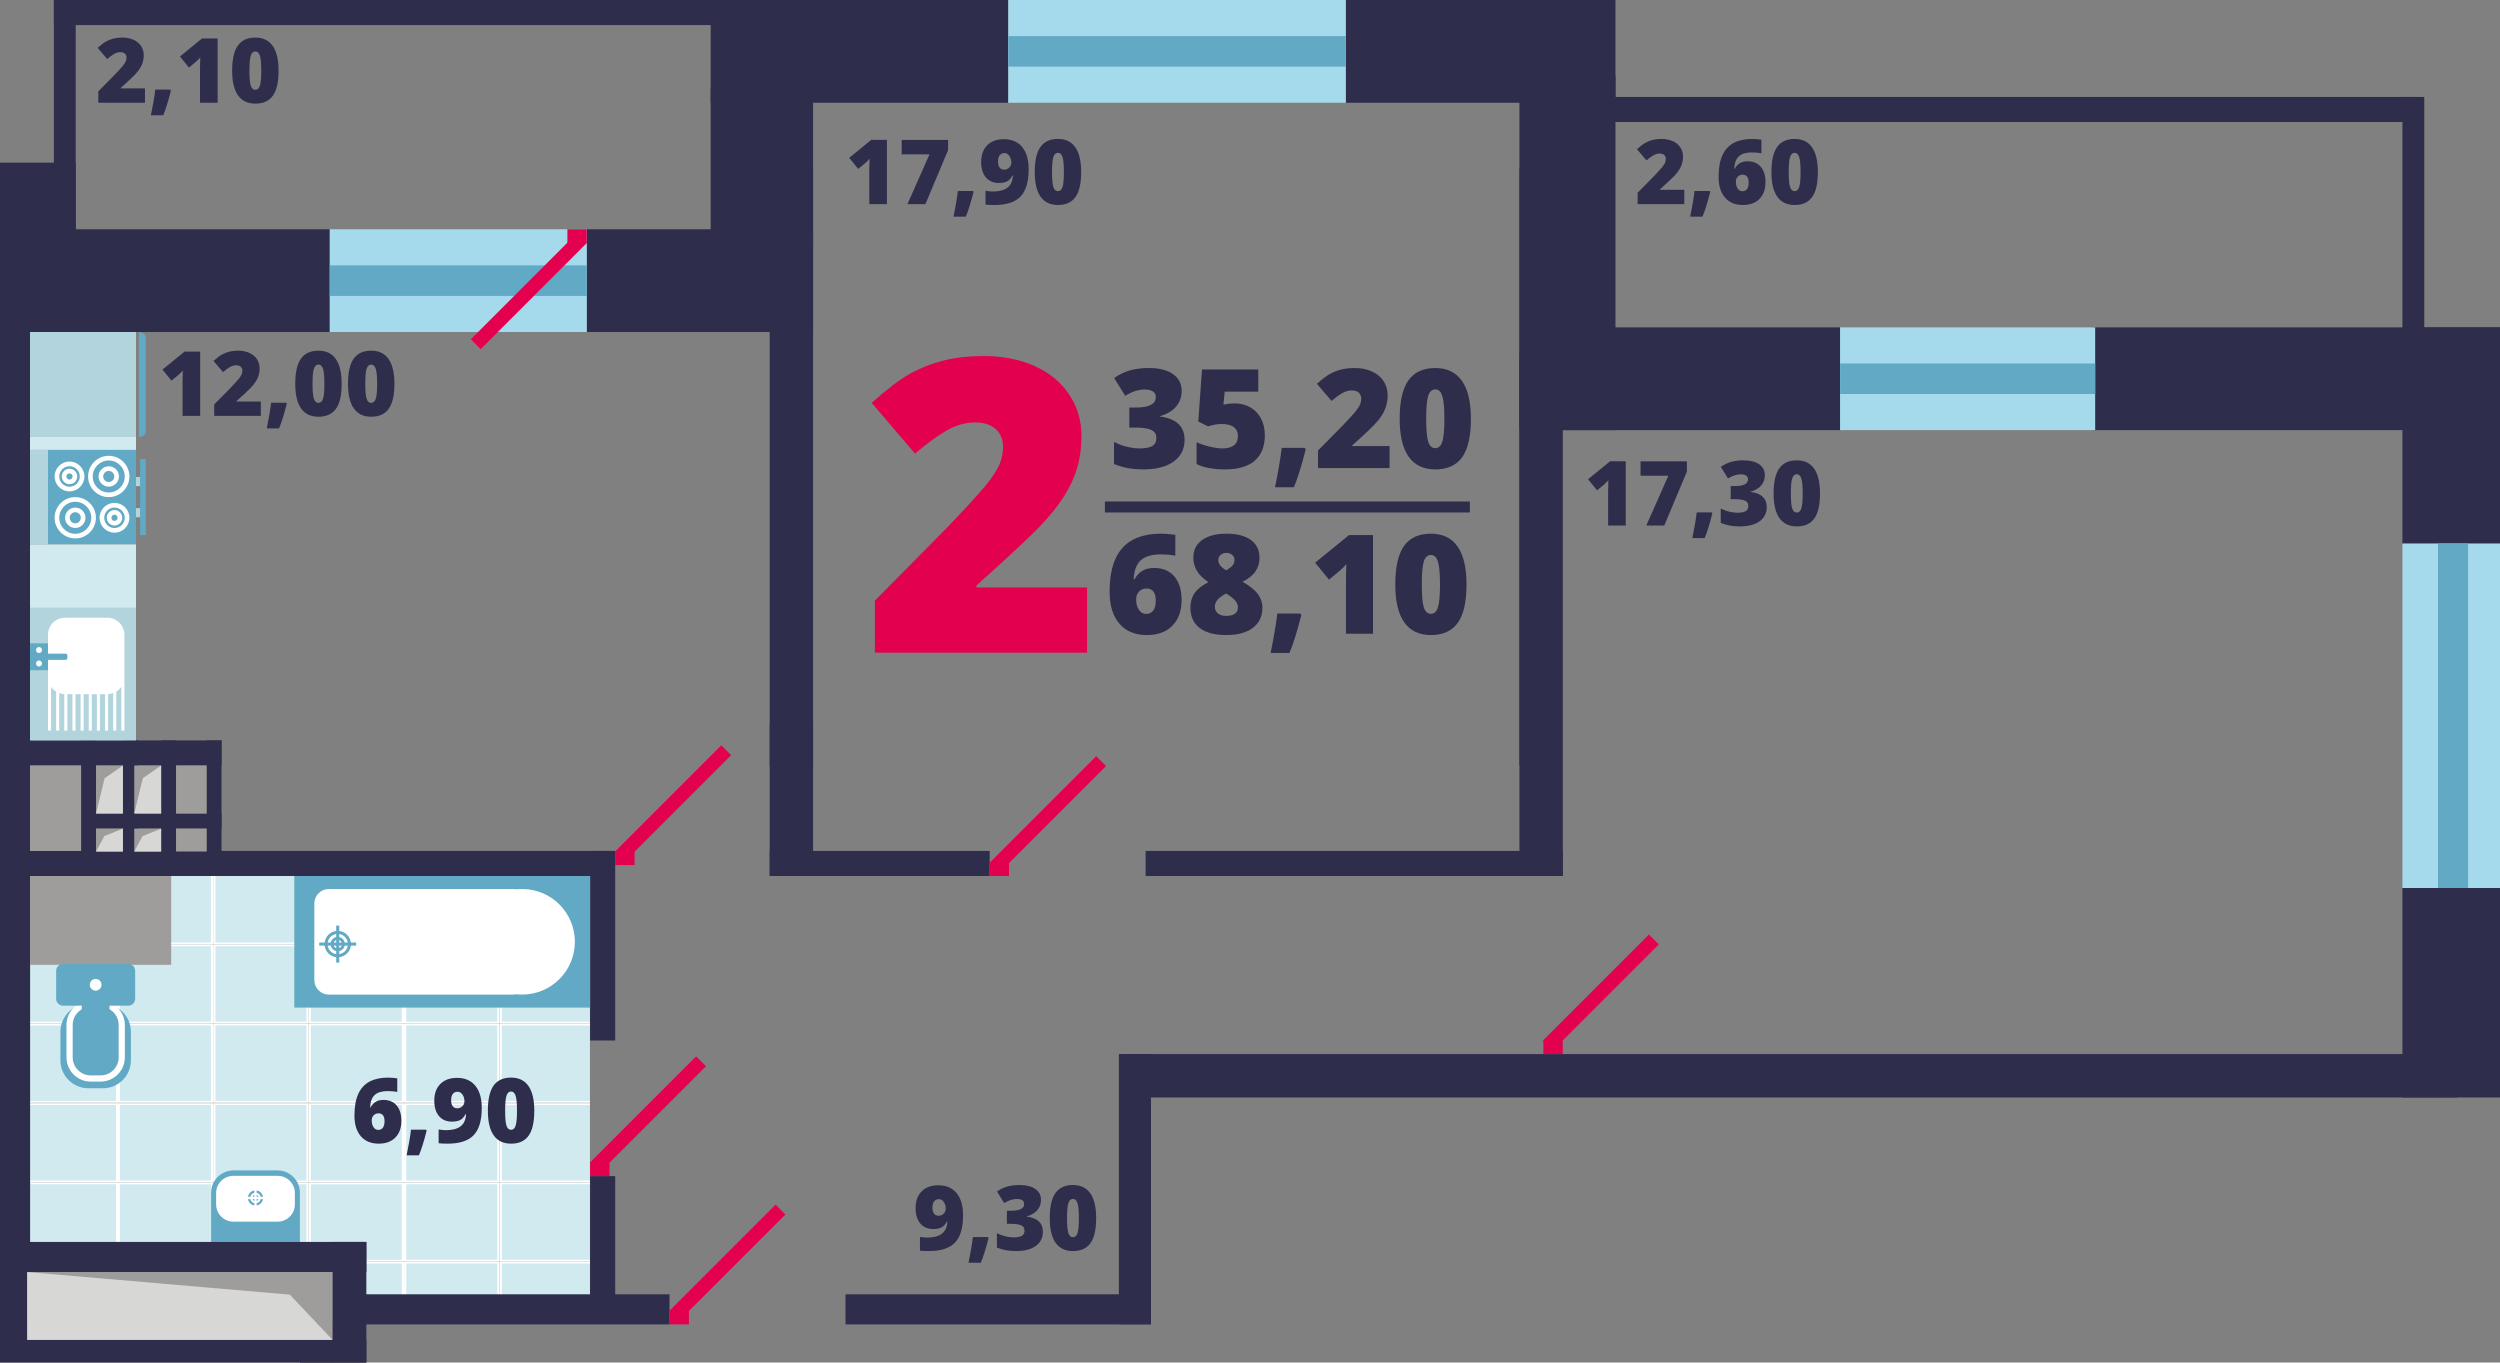 <?xml version="1.0" encoding="utf-8"?>
<!-- Generator: Adobe Illustrator 16.0.0, SVG Export Plug-In . SVG Version: 6.00 Build 0)  -->
<!DOCTYPE svg PUBLIC "-//W3C//DTD SVG 1.1//EN" "http://www.w3.org/Graphics/SVG/1.1/DTD/svg11.dtd">
<svg version="1.1" id="Слой_1" xmlns="http://www.w3.org/2000/svg" xmlns:xlink="http://www.w3.org/1999/xlink" x="0px" y="0px"
	 width="403.469px" height="219.898px" viewBox="0 0 403.469 219.898" enable-background="new 0 0 403.469 219.898"
	 xml:space="preserve">
<rect x="0" y="0" width="403.469" height="219.898" fill="#808080" stroke="none"/>
<path fill="#E3004F" d="M175.44,105.33h-34.249v-8.393l11.523-11.653c3.293-3.442,5.444-5.794,6.455-7.053
	c1.013-1.258,1.717-2.339,2.115-3.244c0.398-0.903,0.598-1.85,0.598-2.841c0-1.226-0.398-2.194-1.194-2.904
	c-0.797-0.711-1.916-1.065-3.357-1.065c-1.484,0-2.985,0.424-4.503,1.274c-1.517,0.851-3.233,2.105-5.148,3.761l-7.006-8.199
	c2.433-2.173,4.477-3.728,6.134-4.664s3.459-1.652,5.407-2.147c1.947-0.495,4.137-0.742,6.569-0.742
	c3.054,0,5.782,0.538,8.183,1.613c2.399,1.077,4.261,2.611,5.584,4.601c1.324,1.99,1.985,4.223,1.985,6.697
	c0,1.852-0.231,3.563-0.693,5.133c-0.464,1.571-1.179,3.115-2.147,4.632c-0.968,1.518-2.254,3.115-3.857,4.795
	c-1.604,1.678-5.02,4.862-10.248,9.554v0.323h17.851V105.33z"/>
<path fill="#2E2D4B" d="M190.708,63.076c0,0.987-0.302,1.834-0.904,2.542c-0.603,0.707-1.473,1.221-2.612,1.54v0.065
	c2.656,0.334,3.984,1.589,3.984,3.767c0,1.481-0.586,2.645-1.758,3.494c-1.173,0.849-2.8,1.273-4.883,1.273
	c-0.856,0-1.648-0.062-2.378-0.186c-0.729-0.123-1.519-0.349-2.368-0.675v-3.57c0.697,0.355,1.406,0.619,2.128,0.789
	c0.723,0.171,1.389,0.256,1.998,0.256c0.942,0,1.631-0.132,2.063-0.398c0.432-0.264,0.647-0.679,0.647-1.246
	c0-0.435-0.112-0.77-0.337-1.006c-0.227-0.236-0.588-0.415-1.089-0.534c-0.501-0.12-1.153-0.179-1.959-0.179h-0.979v-3.234h1.001
	c2.185,0,3.276-0.558,3.276-1.676c0-0.42-0.161-0.733-0.484-0.936s-0.756-0.305-1.301-0.305c-1.016,0-2.068,0.341-3.156,1.024
	l-1.785-2.874c0.842-0.58,1.703-0.995,2.585-1.242c0.882-0.246,1.893-0.37,3.031-0.37c1.647,0,2.939,0.327,3.876,0.98
	C190.239,61.029,190.708,61.93,190.708,63.076"/>
<path fill="#2E2D4B" d="M199.317,65.111c0.915,0,1.74,0.213,2.477,0.637c0.737,0.425,1.311,1.025,1.721,1.801
	c0.409,0.777,0.614,1.673,0.614,2.69c0,1.777-0.535,3.142-1.605,4.093c-1.07,0.95-2.69,1.425-4.86,1.425
	c-1.857,0-3.374-0.287-4.55-0.86v-3.526c0.631,0.29,1.344,0.529,2.139,0.718c0.794,0.189,1.479,0.283,2.052,0.283
	c0.799,0,1.411-0.168,1.84-0.506s0.643-0.836,0.643-1.497c0-0.61-0.218-1.085-0.653-1.426s-1.096-0.512-1.981-0.512
	c-0.675,0-1.404,0.127-2.188,0.381l-1.578-0.783l0.6-8.404h9.078v3.582h-5.421l-0.196,2.1c0.566-0.108,0.969-0.169,1.209-0.179
	C198.894,65.117,199.114,65.111,199.317,65.111"/>
<path fill="#2E2D4B" d="M210.573,72.285l0.152,0.25c-0.704,2.766-1.343,4.801-1.916,6.107h-3.037
	c0.211-1.002,0.423-2.125,0.637-3.369c0.215-1.244,0.361-2.24,0.441-2.988H210.573z"/>
<path fill="#2E2D4B" d="M224.257,75.54h-11.55v-2.83l3.886-3.93c1.11-1.161,1.836-1.954,2.178-2.379
	c0.34-0.424,0.578-0.789,0.713-1.093c0.134-0.305,0.201-0.624,0.201-0.958c0-0.414-0.135-0.741-0.403-0.98
	c-0.268-0.239-0.646-0.359-1.132-0.359c-0.5,0-1.007,0.143-1.519,0.429c-0.512,0.287-1.09,0.71-1.736,1.269l-2.361-2.765
	c0.819-0.733,1.509-1.258,2.068-1.573c0.559-0.315,1.166-0.557,1.823-0.724c0.656-0.167,1.396-0.251,2.215-0.251
	c1.03,0,1.95,0.182,2.76,0.545c0.809,0.363,1.437,0.88,1.882,1.551c0.447,0.671,0.671,1.425,0.671,2.259
	c0,0.624-0.078,1.201-0.234,1.73c-0.156,0.531-0.397,1.051-0.724,1.563c-0.327,0.512-0.761,1.051-1.301,1.616
	c-0.541,0.567-1.693,1.641-3.457,3.223v0.108h6.021V75.54z"/>
<path fill="#2E2D4B" d="M237.385,67.604c0,2.815-0.473,4.879-1.415,6.188c-0.944,1.31-2.388,1.965-4.333,1.965
	c-1.901,0-3.335-0.684-4.3-2.051c-0.965-1.369-1.447-3.403-1.447-6.102c0-2.83,0.472-4.905,1.415-6.227
	c0.943-1.32,2.387-1.981,4.332-1.981c1.895,0,3.325,0.687,4.295,2.063C236.9,62.834,237.385,64.883,237.385,67.604 M230.167,67.604
	c0,1.8,0.112,3.037,0.338,3.712c0.224,0.675,0.603,1.013,1.132,1.013c0.537,0,0.916-0.349,1.137-1.045
	c0.223-0.698,0.332-1.924,0.332-3.68c0-1.764-0.111-2.999-0.337-3.707c-0.225-0.707-0.603-1.061-1.132-1.061
	s-0.908,0.341-1.132,1.023C230.279,64.542,230.167,65.791,230.167,67.604"/>
<path fill="#2E2D4B" d="M179.08,95.545c0-2.221,0.317-4.019,0.953-5.394c0.635-1.375,1.57-2.39,2.808-3.043
	c1.237-0.652,2.764-0.979,4.577-0.979c0.646,0,1.401,0.063,2.265,0.186v3.363c-0.726-0.138-1.513-0.207-2.362-0.207
	c-1.437,0-2.507,0.316-3.211,0.947c-0.704,0.632-1.089,1.662-1.153,3.092h0.13c0.653-1.233,1.702-1.851,3.146-1.851
	c1.415,0,2.513,0.455,3.293,1.366c0.779,0.911,1.17,2.179,1.17,3.805c0,1.749-0.494,3.129-1.48,4.142
	c-0.987,1.013-2.366,1.519-4.137,1.519c-1.88,0-3.349-0.609-4.408-1.829C179.61,99.442,179.08,97.737,179.08,95.545 M184.98,99.083
	c0.457,0,0.829-0.172,1.115-0.517c0.287-0.345,0.431-0.895,0.431-1.649c0-1.292-0.501-1.938-1.503-1.938
	c-0.493,0-0.895,0.167-1.202,0.5c-0.309,0.334-0.463,0.74-0.463,1.22c0,0.697,0.147,1.268,0.446,1.714
	C184.103,98.859,184.494,99.083,184.98,99.083"/>
<path fill="#2E2D4B" d="M197.955,86.129c1.677,0,2.981,0.338,3.914,1.013s1.398,1.633,1.398,2.874c0,0.842-0.22,1.58-0.658,2.215
	c-0.439,0.635-1.134,1.188-2.085,1.66c1.176,0.668,2.005,1.333,2.487,1.997s0.725,1.381,0.725,2.15c0,1.415-0.512,2.511-1.535,3.287
	s-2.453,1.165-4.289,1.165c-1.873,0-3.306-0.379-4.3-1.138c-0.994-0.758-1.491-1.849-1.491-3.271c0-0.921,0.222-1.707,0.664-2.356
	s1.187-1.239,2.231-1.769c-0.842-0.566-1.457-1.174-1.845-1.823c-0.389-0.649-0.583-1.362-0.583-2.14
	c0-1.219,0.476-2.168,1.427-2.846C194.966,86.469,196.279,86.129,197.955,86.129 M196.062,97.907c0,0.45,0.159,0.812,0.479,1.083
	c0.319,0.272,0.762,0.408,1.327,0.408c1.277,0,1.916-0.468,1.916-1.404c0-0.355-0.14-0.705-0.419-1.05s-0.778-0.731-1.497-1.159
	c-0.646,0.341-1.108,0.684-1.388,1.028S196.062,97.522,196.062,97.907 M197.934,89.231c-0.37,0-0.682,0.107-0.936,0.321
	s-0.381,0.491-0.381,0.833c0,0.624,0.424,1.176,1.273,1.654c0.515-0.298,0.867-0.569,1.056-0.816s0.283-0.526,0.283-0.838
	c0-0.349-0.127-0.628-0.381-0.839C198.595,89.337,198.289,89.231,197.934,89.231"/>
<path fill="#2E2D4B" d="M209.864,99.018l0.152,0.25c-0.704,2.767-1.343,4.801-1.916,6.107h-3.037
	c0.211-1.002,0.423-2.125,0.637-3.369c0.215-1.244,0.361-2.24,0.441-2.988H209.864z"/>
<path fill="#2E2D4B" d="M221.588,102.272h-4.365v-8.426c0-1.022,0.022-1.959,0.065-2.809c-0.269,0.327-0.603,0.668-1.001,1.023
	l-1.808,1.491l-2.231-2.743l5.465-4.452h3.875V102.272z"/>
<path fill="#2E2D4B" d="M236.676,94.337c0,2.815-0.473,4.879-1.415,6.188c-0.944,1.31-2.388,1.965-4.333,1.965
	c-1.901,0-3.335-0.684-4.3-2.052s-1.447-3.402-1.447-6.102c0-2.83,0.472-4.905,1.415-6.227c0.943-1.32,2.387-1.981,4.332-1.981
	c1.895,0,3.325,0.687,4.295,2.063C236.191,89.567,236.676,91.615,236.676,94.337 M229.458,94.337c0,1.8,0.112,3.037,0.338,3.712
	c0.224,0.675,0.603,1.013,1.132,1.013c0.537,0,0.916-0.349,1.137-1.045c0.223-0.697,0.332-1.924,0.332-3.68
	c0-1.764-0.111-2.999-0.337-3.707c-0.225-0.707-0.603-1.061-1.132-1.061s-0.908,0.341-1.132,1.022
	C229.57,91.274,229.458,92.522,229.458,94.337"/>
<rect x="178.318" y="80.934" fill="#2E2D4B" width="58.898" height="1.774"/>
<path fill="#2E2D4B" d="M262.378,84.813h-2.845v-5.49c0-0.667,0.014-1.277,0.042-1.83c-0.175,0.213-0.393,0.435-0.652,0.666
	l-1.178,0.973l-1.454-1.788l3.562-2.902h2.525V84.813z"/>
<polygon fill="#2E2D4B" points="265.69,84.813 269.252,76.776 264.762,76.776 264.762,74.457 272.245,74.457 272.245,76.109 
	268.592,84.813 "/>
<path fill="#2E2D4B" d="M276.253,82.692l0.1,0.163c-0.459,1.802-0.875,3.129-1.248,3.979h-1.979
	c0.137-0.652,0.275-1.384,0.415-2.195c0.14-0.811,0.235-1.46,0.287-1.947H276.253z"/>
<path fill="#2E2D4B" d="M284.822,76.691c0,0.643-0.196,1.195-0.589,1.656s-0.96,0.796-1.702,1.004v0.042
	c1.73,0.218,2.596,1.036,2.596,2.455c0,0.965-0.382,1.724-1.146,2.276c-0.763,0.554-1.824,0.83-3.181,0.83
	c-0.559,0-1.075-0.04-1.551-0.12c-0.475-0.08-0.99-0.228-1.543-0.44v-2.326c0.454,0.231,0.917,0.403,1.387,0.515
	c0.471,0.11,0.905,0.166,1.302,0.166c0.614,0,1.063-0.086,1.345-0.259s0.422-0.443,0.422-0.813c0-0.283-0.073-0.502-0.22-0.656
	c-0.146-0.153-0.383-0.269-0.709-0.347c-0.327-0.078-0.752-0.117-1.277-0.117h-0.639V78.45h0.653c1.423,0,2.135-0.363,2.135-1.092
	c0-0.274-0.105-0.478-0.315-0.61c-0.211-0.133-0.493-0.198-0.848-0.198c-0.662,0-1.349,0.222-2.058,0.666l-1.164-1.872
	c0.55-0.379,1.111-0.649,1.686-0.81c0.575-0.161,1.232-0.241,1.976-0.241c1.073,0,1.915,0.213,2.525,0.638
	C284.518,75.357,284.822,75.944,284.822,76.691"/>
<path fill="#2E2D4B" d="M293.726,79.643c0,1.835-0.308,3.179-0.923,4.032c-0.614,0.854-1.556,1.28-2.823,1.28
	c-1.238,0-2.173-0.445-2.802-1.337s-0.943-2.217-0.943-3.976c0-1.845,0.308-3.197,0.922-4.058c0.615-0.861,1.555-1.292,2.823-1.292
	c1.233,0,2.167,0.448,2.799,1.344C293.409,76.534,293.726,77.87,293.726,79.643 M289.022,79.643c0,1.173,0.073,1.979,0.22,2.419
	s0.393,0.659,0.737,0.659c0.351,0,0.598-0.226,0.741-0.681c0.145-0.454,0.217-1.252,0.217-2.397c0-1.149-0.073-1.955-0.22-2.416
	s-0.393-0.69-0.738-0.69c-0.345,0-0.591,0.222-0.737,0.667C289.096,77.646,289.022,78.46,289.022,79.643"/>
<path fill="#2E2D4B" d="M143.139,32.941h-2.845v-5.49c0-0.667,0.014-1.278,0.042-1.83c-0.176,0.213-0.393,0.434-0.652,0.666
	l-1.178,0.972l-1.454-1.788l3.562-2.901h2.525V32.941z"/>
<polygon fill="#2E2D4B" points="146.451,32.941 150.013,24.904 145.522,24.904 145.522,22.585 153.006,22.585 153.006,24.237 
	149.352,32.941 "/>
<path fill="#2E2D4B" d="M157.014,30.82l0.1,0.163c-0.459,1.802-0.875,3.129-1.248,3.98h-1.979c0.137-0.653,0.274-1.384,0.415-2.196
	c0.14-0.81,0.234-1.46,0.287-1.947H157.014z"/>
<path fill="#2E2D4B" d="M166.009,27.316c0,2.029-0.438,3.497-1.313,4.406c-0.875,0.907-2.274,1.361-4.2,1.361
	c-0.633,0-1.115-0.023-1.446-0.07v-2.221c0.407,0.076,0.813,0.113,1.22,0.113c1.003,0,1.776-0.207,2.32-0.62
	c0.544-0.414,0.839-1.068,0.887-1.962h-0.085c-0.185,0.341-0.367,0.587-0.547,0.738c-0.181,0.152-0.399,0.267-0.659,0.348
	c-0.261,0.08-0.584,0.12-0.972,0.12c-0.899,0-1.602-0.3-2.107-0.9c-0.506-0.601-0.759-1.429-0.759-2.484
	c0-1.149,0.327-2.049,0.981-2.702c0.656-0.653,1.554-0.979,2.693-0.979c1.267,0,2.248,0.421,2.943,1.263
	C165.661,24.568,166.009,25.765,166.009,27.316 M162.101,24.706c-0.308,0-0.558,0.11-0.749,0.333s-0.287,0.579-0.287,1.071
	c0,0.388,0.083,0.697,0.248,0.926c0.166,0.23,0.419,0.344,0.76,0.344c0.307,0,0.574-0.111,0.801-0.333
	c0.228-0.223,0.341-0.489,0.341-0.802c0-0.421-0.105-0.783-0.315-1.085C162.688,24.857,162.422,24.706,162.101,24.706"/>
<path fill="#2E2D4B" d="M174.486,27.771c0,1.835-0.307,3.179-0.923,4.032c-0.614,0.854-1.556,1.28-2.823,1.28
	c-1.238,0-2.173-0.445-2.802-1.336c-0.63-0.892-0.943-2.217-0.943-3.976c0-1.845,0.308-3.197,0.922-4.058
	c0.615-0.861,1.556-1.291,2.823-1.291c1.234,0,2.167,0.449,2.799,1.344C174.17,24.663,174.486,25.998,174.486,27.771
	 M169.783,27.771c0,1.173,0.073,1.979,0.22,2.419c0.146,0.439,0.393,0.659,0.737,0.659c0.351,0,0.598-0.226,0.741-0.681
	c0.145-0.454,0.217-1.252,0.217-2.397c0-1.149-0.073-1.955-0.22-2.416s-0.393-0.691-0.738-0.691c-0.345,0-0.591,0.222-0.737,0.667
	C169.856,25.774,169.783,26.587,169.783,27.771"/>
<path fill="#2E2D4B" d="M155.427,196.14c0,2.028-0.438,3.497-1.313,4.405c-0.875,0.907-2.274,1.361-4.2,1.361
	c-0.633,0-1.115-0.022-1.446-0.07v-2.221c0.407,0.076,0.813,0.113,1.22,0.113c1.003,0,1.776-0.207,2.32-0.62
	c0.544-0.414,0.839-1.068,0.887-1.962h-0.085c-0.185,0.341-0.367,0.587-0.547,0.738c-0.181,0.151-0.399,0.267-0.659,0.348
	c-0.261,0.08-0.584,0.12-0.972,0.12c-0.899,0-1.602-0.3-2.107-0.9s-0.759-1.429-0.759-2.483c0-1.149,0.327-2.05,0.981-2.702
	c0.656-0.653,1.554-0.979,2.693-0.979c1.267,0,2.248,0.421,2.943,1.264C155.079,193.392,155.427,194.588,155.427,196.14
	 M151.519,193.529c-0.308,0-0.558,0.11-0.749,0.333s-0.287,0.579-0.287,1.071c0,0.388,0.083,0.696,0.248,0.926
	c0.166,0.229,0.419,0.344,0.76,0.344c0.307,0,0.574-0.11,0.801-0.333c0.228-0.223,0.341-0.488,0.341-0.802
	c0-0.421-0.105-0.783-0.315-1.085C152.105,193.681,151.84,193.529,151.519,193.529"/>
<path fill="#2E2D4B" d="M159.435,199.644l0.1,0.163c-0.459,1.802-0.875,3.129-1.248,3.979h-1.979
	c0.137-0.652,0.275-1.384,0.415-2.195c0.14-0.811,0.235-1.46,0.287-1.947H159.435z"/>
<path fill="#2E2D4B" d="M168.004,193.643c0,0.644-0.196,1.195-0.589,1.656s-0.96,0.796-1.702,1.004v0.042
	c1.73,0.218,2.596,1.036,2.596,2.455c0,0.965-0.382,1.724-1.146,2.277c-0.763,0.553-1.824,0.829-3.181,0.829
	c-0.559,0-1.075-0.04-1.551-0.119c-0.475-0.081-0.99-0.229-1.543-0.441v-2.326c0.454,0.231,0.917,0.403,1.387,0.515
	c0.471,0.11,0.905,0.166,1.302,0.166c0.614,0,1.063-0.086,1.345-0.259s0.422-0.443,0.422-0.813c0-0.283-0.073-0.502-0.22-0.656
	c-0.146-0.153-0.383-0.269-0.709-0.347c-0.327-0.078-0.752-0.117-1.277-0.117h-0.639v-2.107h0.653c1.423,0,2.135-0.363,2.135-1.092
	c0-0.273-0.105-0.478-0.315-0.61c-0.211-0.133-0.493-0.198-0.848-0.198c-0.662,0-1.349,0.222-2.058,0.666l-1.164-1.872
	c0.55-0.379,1.111-0.648,1.686-0.809c0.575-0.161,1.232-0.24,1.976-0.24c1.073,0,1.915,0.212,2.525,0.637
	C167.699,192.309,168.004,192.896,168.004,193.643"/>
<path fill="#2E2D4B" d="M176.907,196.594c0,1.835-0.308,3.179-0.923,4.032c-0.614,0.854-1.556,1.279-2.823,1.279
	c-1.238,0-2.173-0.444-2.802-1.336s-0.943-2.217-0.943-3.976c0-1.845,0.308-3.197,0.922-4.058c0.615-0.861,1.555-1.291,2.823-1.291
	c1.233,0,2.167,0.448,2.799,1.344C176.591,193.485,176.907,194.821,176.907,196.594 M172.204,196.594
	c0,1.173,0.073,1.979,0.22,2.419s0.393,0.659,0.737,0.659c0.351,0,0.598-0.226,0.741-0.681c0.145-0.454,0.217-1.252,0.217-2.397
	c0-1.149-0.073-1.955-0.22-2.416s-0.393-0.691-0.738-0.691c-0.345,0-0.591,0.223-0.737,0.667S172.204,195.411,172.204,196.594"/>
<path fill="#2E2D4B" d="M32.306,67.114h-2.845v-5.49c0-0.667,0.014-1.278,0.042-1.83c-0.175,0.213-0.393,0.434-0.652,0.666
	l-1.178,0.972l-1.454-1.788l3.562-2.901h2.525V67.114z"/>
<path fill="#2E2D4B" d="M42.095,67.114h-7.526v-1.845l2.532-2.56c0.723-0.757,1.196-1.274,1.419-1.55s0.377-0.515,0.465-0.713
	c0.087-0.198,0.131-0.406,0.131-0.624c0-0.27-0.087-0.482-0.263-0.639c-0.175-0.156-0.421-0.234-0.737-0.234
	c-0.326,0-0.656,0.094-0.989,0.28c-0.334,0.188-0.711,0.463-1.132,0.826l-1.539-1.801c0.534-0.478,0.983-0.82,1.348-1.025
	c0.364-0.206,0.76-0.363,1.188-0.471c0.429-0.11,0.91-0.164,1.444-0.164c0.671,0,1.271,0.119,1.798,0.355s0.937,0.573,1.228,1.011
	c0.291,0.437,0.437,0.927,0.437,1.471c0,0.408-0.051,0.784-0.152,1.128c-0.103,0.346-0.26,0.685-0.473,1.019
	c-0.212,0.333-0.495,0.684-0.848,1.053C40.072,63,39.321,63.7,38.172,64.729v0.071h3.923V67.114z"/>
<path fill="#2E2D4B" d="M46.181,64.993l0.1,0.163c-0.459,1.802-0.875,3.129-1.248,3.98h-1.979c0.137-0.653,0.275-1.384,0.415-2.196
	c0.14-0.81,0.235-1.46,0.287-1.947H46.181z"/>
<path fill="#2E2D4B" d="M55.141,61.943c0,1.835-0.307,3.179-0.923,4.032c-0.614,0.854-1.556,1.28-2.823,1.28
	c-1.238,0-2.173-0.445-2.802-1.336c-0.63-0.892-0.943-2.217-0.943-3.976c0-1.845,0.308-3.197,0.922-4.058
	c0.615-0.861,1.556-1.291,2.823-1.291c1.234,0,2.167,0.449,2.799,1.344C54.824,58.835,55.141,60.17,55.141,61.943 M50.438,61.943
	c0,1.173,0.073,1.979,0.22,2.419c0.146,0.439,0.393,0.659,0.737,0.659c0.351,0,0.598-0.226,0.741-0.681
	c0.145-0.454,0.217-1.252,0.217-2.397c0-1.149-0.073-1.955-0.22-2.416s-0.393-0.691-0.738-0.691c-0.345,0-0.591,0.222-0.737,0.667
	C50.511,59.947,50.438,60.76,50.438,61.943"/>
<path fill="#2E2D4B" d="M63.653,61.943c0,1.835-0.308,3.179-0.923,4.032c-0.614,0.854-1.556,1.28-2.823,1.28
	c-1.238,0-2.173-0.445-2.802-1.336c-0.629-0.892-0.943-2.217-0.943-3.976c0-1.845,0.308-3.197,0.922-4.058
	c0.615-0.861,1.555-1.291,2.823-1.291c1.233,0,2.167,0.449,2.799,1.344C63.337,58.835,63.653,60.17,63.653,61.943 M58.95,61.943
	c0,1.173,0.073,1.979,0.22,2.419c0.146,0.439,0.393,0.659,0.737,0.659c0.351,0,0.598-0.226,0.741-0.681
	c0.145-0.454,0.217-1.252,0.217-2.397c0-1.149-0.073-1.955-0.22-2.416s-0.393-0.691-0.738-0.691c-0.345,0-0.591,0.222-0.737,0.667
	C59.023,59.947,58.95,60.76,58.95,61.943"/>
<rect x="65.39" y="140.251" fill="#D0EAF0" width="15.05" height="12.004"/>
<polygon fill="#FFFFFF" points="80.258,140.251 80.258,152.105 65.568,152.105 65.568,140.251 65.208,140.251 65.208,152.405 
	80.62,152.405 80.62,140.251 "/>
<rect x="65.389" y="152.554" fill="#D0EAF0" width="15.05" height="12.485"/>
<path fill="#FFFFFF" d="M80.258,164.891H65.569v-12.188h14.688V164.891z M80.619,152.405H65.207v12.785h15.412V152.405z"/>
<rect x="65.389" y="165.34" fill="#D0EAF0" width="15.05" height="12.486"/>
<path fill="#FFFFFF" d="M80.258,177.677H65.569V165.49h14.688V177.677z M80.619,165.189H65.207v12.786h15.412V165.189z"/>
<rect x="65.389" y="178.188" fill="#D0EAF0" width="15.05" height="12.485"/>
<path fill="#FFFFFF" d="M80.258,190.524H65.569v-12.187h14.688V190.524z M80.619,178.039H65.207v12.786h15.412V178.039z"/>
<rect x="65.389" y="190.974" fill="#D0EAF0" width="15.05" height="12.485"/>
<path fill="#FFFFFF" d="M80.258,203.311H65.569v-12.188h14.688V203.311z M80.619,190.824H65.207v12.786h15.412V190.824z"/>
<rect x="65.39" y="203.759" fill="#D0EAF0" width="15.05" height="9.144"/>
<polygon fill="#FFFFFF" points="65.208,203.61 65.208,212.902 65.569,212.902 65.569,203.91 80.258,203.91 80.258,212.902 
	80.62,212.902 80.62,203.61 "/>
<rect x="80.8" y="140.251" fill="#D0EAF0" width="14.408" height="12.004"/>
<polygon fill="#FFFFFF" points="80.619,140.251 80.619,152.405 95.208,152.405 95.208,152.105 80.98,152.105 80.98,140.251 "/>
<rect x="80.8" y="152.554" fill="#D0EAF0" width="14.408" height="12.486"/>
<polygon fill="#FFFFFF" points="80.619,152.404 80.619,165.189 95.208,165.189 95.208,164.892 80.98,164.892 80.98,152.704 
	95.208,152.704 95.208,152.404 "/>
<rect x="80.8" y="165.34" fill="#D0EAF0" width="14.408" height="12.487"/>
<polygon fill="#FFFFFF" points="80.619,165.19 80.619,177.976 95.208,177.976 95.208,177.677 80.98,177.677 80.98,165.491 
	95.208,165.491 95.208,165.19 "/>
<rect x="80.8" y="178.188" fill="#D0EAF0" width="14.408" height="12.486"/>
<polygon fill="#FFFFFF" points="80.619,178.039 80.619,190.824 95.208,190.824 95.208,190.524 80.98,190.524 80.98,178.339 
	95.208,178.339 95.208,178.039 "/>
<rect x="80.8" y="190.976" fill="#D0EAF0" width="14.408" height="12.485"/>
<polygon fill="#FFFFFF" points="80.619,190.825 80.619,203.61 95.208,203.61 95.208,203.311 80.98,203.311 80.98,191.124 
	95.208,191.124 95.208,190.825 "/>
<rect x="80.8" y="203.759" fill="#D0EAF0" width="14.408" height="9.144"/>
<polygon fill="#FFFFFF" points="80.619,203.61 80.619,212.902 80.98,212.902 80.98,203.91 95.208,203.91 95.208,203.61 "/>
<rect x="49.978" y="140.251" fill="#D0EAF0" width="15.05" height="12.004"/>
<polygon fill="#FFFFFF" points="64.847,140.251 64.847,152.105 50.157,152.105 50.157,140.251 49.796,140.251 49.796,152.405 
	65.208,152.405 65.208,140.251 "/>
<rect x="49.978" y="152.554" fill="#D0EAF0" width="15.05" height="12.485"/>
<path fill="#FFFFFF" d="M64.847,164.891H50.158v-12.188h14.688V164.891z M65.207,152.405H49.796v12.785h15.411V152.405z"/>
<rect x="49.978" y="165.34" fill="#D0EAF0" width="15.05" height="12.486"/>
<path fill="#FFFFFF" d="M64.847,177.677H50.158V165.49h14.688V177.677z M65.207,165.189H49.796v12.786h15.411V165.189z"/>
<rect x="49.978" y="178.188" fill="#D0EAF0" width="15.05" height="12.485"/>
<path fill="#FFFFFF" d="M64.847,190.524H50.158v-12.187h14.688V190.524z M65.207,178.039H49.796v12.786h15.411V178.039z"/>
<rect x="49.978" y="190.974" fill="#D0EAF0" width="15.05" height="12.485"/>
<path fill="#FFFFFF" d="M64.847,203.311H50.158v-12.188h14.688V203.311z M65.207,190.824H49.796v12.786h15.411V190.824z"/>
<rect x="49.978" y="203.759" fill="#D0EAF0" width="15.05" height="9.144"/>
<polygon fill="#FFFFFF" points="49.796,203.61 49.796,212.902 50.157,212.902 50.157,203.91 64.847,203.91 64.847,212.902 
	65.208,212.902 65.208,203.61 "/>
<rect x="34.581" y="140.251" fill="#D0EAF0" width="15.049" height="12.004"/>
<polygon fill="#FFFFFF" points="49.45,140.251 49.45,152.105 34.76,152.105 34.76,140.251 34.4,140.251 34.4,152.405 
	49.812,152.405 49.812,140.251 "/>
<rect x="34.581" y="152.554" fill="#D0EAF0" width="15.049" height="12.485"/>
<path fill="#FFFFFF" d="M49.451,164.891H34.763v-12.188h14.688V164.891z M49.812,152.405H34.4v12.785h15.411V152.405z"/>
<rect x="34.581" y="165.34" fill="#D0EAF0" width="15.049" height="12.486"/>
<path fill="#FFFFFF" d="M49.451,177.677H34.763V165.49h14.688V177.677z M49.812,165.189H34.4v12.786h15.411V165.189z"/>
<rect x="34.581" y="178.188" fill="#D0EAF0" width="15.049" height="12.485"/>
<path fill="#FFFFFF" d="M49.451,190.524H34.763v-12.187h14.688V190.524z M49.812,178.039H34.4v12.786h15.411V178.039z"/>
<rect x="34.581" y="190.974" fill="#D0EAF0" width="15.049" height="12.485"/>
<path fill="#FFFFFF" d="M49.451,203.311H34.763v-12.188h14.688V203.311z M49.812,190.824H34.4v12.786h15.411V190.824z"/>
<rect x="34.581" y="203.759" fill="#D0EAF0" width="15.049" height="9.144"/>
<polygon fill="#FFFFFF" points="34.4,203.61 34.4,212.902 34.762,212.902 34.762,203.91 49.45,203.91 49.45,212.902 49.812,212.902 
	49.812,203.61 "/>
<rect x="19.168" y="140.251" fill="#D0EAF0" width="15.052" height="12.004"/>
<polygon fill="#FFFFFF" points="34.038,140.251 34.038,152.105 19.35,152.105 19.35,140.251 18.988,140.251 18.988,152.405 
	34.4,152.405 34.4,140.251 "/>
<rect x="19.169" y="152.554" fill="#D0EAF0" width="15.052" height="12.485"/>
<path fill="#FFFFFF" d="M34.037,164.891H19.35v-12.188h14.688V164.891z M34.399,152.405H18.988v12.785h15.411V152.405z"/>
<rect x="19.169" y="165.34" fill="#D0EAF0" width="15.052" height="12.486"/>
<path fill="#FFFFFF" d="M34.037,177.677H19.35V165.49h14.688V177.677z M34.399,165.189H18.988v12.786h15.411V165.189z"/>
<rect x="19.169" y="178.188" fill="#D0EAF0" width="15.052" height="12.485"/>
<path fill="#FFFFFF" d="M34.037,190.524H19.35v-12.187h14.688V190.524z M34.399,178.039H18.988v12.786h15.411V178.039z"/>
<rect x="19.169" y="190.974" fill="#D0EAF0" width="15.052" height="12.485"/>
<path fill="#FFFFFF" d="M34.037,203.311H19.35v-12.188h14.688V203.311z M34.399,190.824H18.988v12.786h15.411V190.824z"/>
<rect x="19.168" y="203.759" fill="#D0EAF0" width="15.052" height="9.144"/>
<polygon fill="#FFFFFF" points="18.988,203.61 18.988,212.902 19.35,212.902 19.35,203.91 34.038,203.91 34.038,212.902 
	34.399,212.902 34.399,203.61 "/>
<rect x="4.585" y="140.251" fill="#D0EAF0" width="14.314" height="12.004"/>
<polygon fill="#FFFFFF" points="18.718,140.251 18.718,152.105 4.766,152.105 4.766,140.251 4.403,140.251 4.403,152.405 
	19.079,152.405 19.079,140.251 "/>
<rect x="4.585" y="152.554" fill="#D0EAF0" width="14.313" height="12.485"/>
<path fill="#FFFFFF" d="M18.718,164.891H4.766v-12.188h13.952V164.891z M19.078,152.405H4.403v12.785h14.675V152.405z"/>
<rect x="4.585" y="165.34" fill="#D0EAF0" width="14.313" height="12.486"/>
<path fill="#FFFFFF" d="M18.718,177.677H4.766V165.49h13.952V177.677z M19.078,165.189H4.403v12.786h14.675V165.189z"/>
<rect x="4.585" y="178.188" fill="#D0EAF0" width="14.313" height="12.485"/>
<path fill="#FFFFFF" d="M18.718,190.524H4.766v-12.187h13.952V190.524z M19.078,178.039H4.403v12.786h14.675V178.039z"/>
<rect x="4.585" y="190.974" fill="#D0EAF0" width="14.313" height="12.485"/>
<path fill="#FFFFFF" d="M18.718,203.311H4.766v-12.188h13.952V203.311z M19.078,190.824H4.403v12.786h14.675V190.824z"/>
<polygon fill="#FFFFFF" points="4.404,203.61 4.404,212.902 4.767,212.902 4.767,203.91 18.719,203.91 18.719,212.902 
	19.079,212.902 19.079,203.61 "/>
<rect x="387.721" y="143.311" fill="#2E2D4B" width="16.333" height="33.807"/>
<rect y="26.247" fill="#2E2D4B" width="12.219" height="13.389"/>
<rect y="37.001" fill="#2E2D4B" width="53.219" height="16.583"/>
<rect x="94.695" y="37.001" fill="#2E2D4B" width="36.523" height="16.583"/>
<rect x="114.695" y="0.001" fill="#2E2D4B" width="48.023" height="16.583"/>
<rect x="217.195" y="0.001" fill="#2E2D4B" width="43.523" height="16.583"/>
<rect x="248.719" y="52.834" fill="#2E2D4B" width="48.25" height="16.583"/>
<rect x="337.719" y="52.834" fill="#2E2D4B" width="65.75" height="16.583"/>
<rect x="245.219" y="12.25" fill="#2E2D4B" width="15.5" height="57.167"/>
<rect x="114.695" y="14.334" fill="#2E2D4B" width="16.523" height="26.144"/>
<rect x="124.219" y="116.905" fill="#2E2D4B" width="7" height="24.471"/>
<rect x="245.219" y="57.039" fill="#2E2D4B" width="7" height="84.337"/>
<rect x="181.04" y="170.117" fill="#2E2D4B" width="215.514" height="7"/>
<rect x="124.219" y="27.169" fill="#2E2D4B" width="7" height="96.374"/>
<rect x="245.221" y="27.169" fill="#2E2D4B" width="4.857" height="96.374"/>
<rect x="56.709" y="208.884" fill="#2E2D4B" width="51.345" height="4.859"/>
<rect x="136.456" y="208.884" fill="#2E2D4B" width="49.298" height="4.859"/>
<rect y="45.047" fill="#2E2D4B" width="4.858" height="159.426"/>
<rect x="53.603" y="200.431" fill="#2E2D4B" width="5.522" height="19.467"/>
<rect x="95.238" y="189.811" fill="#2E2D4B" width="4.047" height="19.917"/>
<rect x="180.574" y="170.117" fill="#2E2D4B" width="5.181" height="43.603"/>
<rect x="95.238" y="137.33" fill="#2E2D4B" width="4.047" height="30.594"/>
<rect x="3.625" y="137.33" fill="#2E2D4B" width="95.012" height="4.047"/>
<rect x="124.219" y="137.33" fill="#2E2D4B" width="35.5" height="4.047"/>
<rect x="184.887" y="137.33" fill="#2E2D4B" width="67.332" height="4.047"/>
<rect x="8.695" fill="#2E2D4B" width="122.849" height="4.047"/>
<rect x="3.906" y="119.496" fill="#2E2D4B" width="31.846" height="4.047"/>
<rect x="14.085" y="131.288" fill="#2E2D4B" width="21.667" height="2.439"/>
<rect x="13.085" y="119.496" fill="#2E2D4B" width="2.417" height="21.667"/>
<rect x="19.835" y="119.496" fill="#2E2D4B" width="2.417" height="21.667"/>
<rect x="26.002" y="119.496" fill="#2E2D4B" width="2.417" height="21.667"/>
<rect x="33.335" y="119.496" fill="#2E2D4B" width="2.417" height="21.667"/>
<rect x="48.4" y="216.237" fill="#2E2D4B" width="10.726" height="3.661"/>
<rect y="216.237" fill="#2E2D4B" width="53.666" height="3.661"/>
<rect y="201.765" fill="#2E2D4B" width="4.379" height="16.289"/>
<rect x="8.695" y="0.001" fill="#2E2D4B" width="3.523" height="40.477"/>
<rect x="4.842" y="141.376" fill="#9E9D9B" width="22.781" height="14.333"/>
<rect x="4.379" y="205.29" fill="#9E9D9B" width="49.287" height="10.947"/>
<polygon fill="#D7D7D5" points="53.666,216.237 46.776,208.941 4.404,205.29 4.404,216.237 "/>
<rect x="4.842" y="123.543" fill="#9E9D9B" width="8.243" height="13.787"/>
<rect x="15.502" y="123.543" fill="#9E9D9B" width="4.333" height="7.745"/>
<polygon fill="#D7D7D5" points="16.877,125.603 19.835,123.543 19.835,131.288 15.502,131.288 "/>
<rect x="21.669" y="123.543" fill="#9E9D9B" width="4.333" height="7.745"/>
<rect x="15.502" y="133.729" fill="#9E9D9B" width="4.333" height="3.697"/>
<rect x="21.669" y="133.729" fill="#9E9D9B" width="4.333" height="3.697"/>
<rect x="28.418" y="123.543" fill="#9E9D9B" width="4.917" height="7.745"/>
<rect x="28.418" y="133.729" fill="#9E9D9B" width="4.917" height="3.697"/>
<polygon fill="#D7D7D5" points="23.044,125.603 26.002,123.543 26.002,131.288 21.669,131.288 "/>
<polygon fill="#D7D7D5" points="15.502,137.426 16.835,134.936 19.835,133.728 19.835,137.426 "/>
<polygon fill="#D7D7D5" points="21.669,137.426 23.002,134.936 26.002,133.728 26.002,137.426 "/>
<rect x="387.721" y="52.834" fill="#2E2D4B" width="16.333" height="34.895"/>
<rect x="387.723" y="87.728" fill="#A5DAEC" width="16.333" height="55.583"/>
<rect x="393.463" y="87.728" fill="#61A9C4" width="4.851" height="55.583"/>
<rect x="296.969" y="52.834" fill="#A5DAEC" width="41.168" height="16.583"/>
<rect x="296.969" y="58.663" fill="#61A9C4" width="41.168" height="4.924"/>
<rect x="162.721" y="0.001" fill="#A5DAEC" width="54.476" height="16.583"/>
<rect x="162.721" y="5.83" fill="#61A9C4" width="54.476" height="4.924"/>
<rect x="53.221" y="37.001" fill="#A5DAEC" width="41.476" height="16.583"/>
<rect x="53.221" y="42.83" fill="#61A9C4" width="41.476" height="4.924"/>
<rect x="95.238" y="187.561" fill="#E3004F" width="3.125" height="2.25"/>
<rect x="103.468" y="167.7" transform="matrix(-0.707 -0.707 0.707 -0.707 51.41 380.905)" fill="#E3004F" width="2.25" height="24.21"/>
<rect x="108.054" y="211.493" fill="#E3004F" width="3.125" height="2.25"/>
<rect x="116.283" y="191.632" transform="matrix(-0.707 -0.707 0.707 -0.707 56.365 430.821)" fill="#E3004F" width="2.25" height="24.209"/>
<rect x="159.719" y="139.126" fill="#E3004F" width="3.125" height="2.25"/>
<rect x="167.949" y="119.265" transform="matrix(-0.707 -0.707 0.707 -0.707 195.801 343.807)" fill="#E3004F" width="2.25" height="24.21"/>
<rect x="249.078" y="167.867" fill="#E3004F" width="3.125" height="2.25"/>
<rect x="257.31" y="148.005" transform="matrix(-0.707 -0.707 0.707 -0.707 327.869 456.087)" fill="#E3004F" width="2.249" height="24.209"/>
<rect x="91.571" y="37.001" fill="#E3004F" width="3.125" height="2.25"/>
<rect x="84.216" y="34.902" transform="matrix(0.707 0.707 -0.707 0.707 58.235 -46.577)" fill="#E3004F" width="2.25" height="24.21"/>
<rect x="47.499" y="141.376" fill="#61A9C4" width="47.739" height="21.236"/>
<path fill="#FFFFFF" d="M54.259,153.986v-0.488c-0.448-0.1-0.787-0.438-0.886-0.886h-0.489
	C52.99,153.322,53.548,153.878,54.259,153.986"/>
<path fill="#FFFFFF" d="M54.259,153.004v-0.392h-0.394C53.936,152.792,54.077,152.934,54.259,153.004"/>
<path fill="#FFFFFF" d="M54.752,153.498v0.488c0.71-0.108,1.268-0.664,1.374-1.374h-0.487
	C55.539,153.06,55.2,153.398,54.752,153.498"/>
<path fill="#FFFFFF" d="M55.146,152.611h-0.394v0.392C54.934,152.934,55.075,152.792,55.146,152.611"/>
<path fill="#FFFFFF" d="M53.866,152.117h0.392v-0.393C54.078,151.794,53.937,151.936,53.866,152.117"/>
<path fill="#FFFFFF" d="M54.752,151.725v0.394h0.393C55.075,151.937,54.934,151.795,54.752,151.725"/>
<path fill="#FFFFFF" d="M53.064,143.475c-1.283,0-2.334,1.052-2.334,2.335v12.368c0,1.285,1.051,2.335,2.334,2.335h29.797
	c0.164,0,0.325-0.018,0.48-0.051c0.303,0.032,0.608,0.051,0.918,0.051c4.705,0,8.52-3.813,8.52-8.519s-3.814-8.52-8.52-8.52
	c-0.31,0-0.615,0.02-0.918,0.052c-0.155-0.032-0.316-0.052-0.48-0.052H53.064z M54.752,149.381v0.869
	c0.98,0.114,1.754,0.887,1.868,1.868h0.869v0.494H56.62c-0.114,0.979-0.888,1.753-1.868,1.867v0.868h-0.494v-0.868
	c-0.98-0.114-1.753-0.888-1.867-1.867h-0.869v-0.494h0.869c0.114-0.981,0.887-1.754,1.867-1.868v-0.869H54.752z"/>
<path fill="#FFFFFF" d="M52.884,152.117h0.488c0.1-0.448,0.438-0.787,0.886-0.887v-0.487
	C53.548,150.85,52.992,151.407,52.884,152.117"/>
<path fill="#FFFFFF" d="M55.64,152.117h0.487c-0.107-0.71-0.664-1.268-1.374-1.374v0.487
	C55.201,151.33,55.539,151.669,55.64,152.117"/>
<path fill="#61A9C4" d="M48.401,200.431v-5.771v-1.322v-0.844c0-1.982-1.623-3.604-3.604-3.604h-7.125
	c-1.981,0-3.604,1.622-3.604,3.604v0.844v1.322v5.771H48.401z"/>
<path fill="#FFFFFF" d="M37.661,189.764h7.146c1.53,0,2.781,1.251,2.781,2.781v1.833c0,1.53-1.251,2.781-2.781,2.781h-7.146
	c-1.53,0-2.781-1.251-2.781-2.781v-1.833C34.88,191.015,36.131,189.764,37.661,189.764"/>
<path fill="#61A9C4" d="M42.443,193.521h-0.364c-0.074,0.334-0.327,0.587-0.661,0.661v0.364
	C41.947,194.466,42.363,194.05,42.443,193.521"/>
<path fill="#61A9C4" d="M41.711,193.521h-0.293v0.293C41.554,193.762,41.659,193.656,41.711,193.521"/>
<path fill="#61A9C4" d="M42.079,193.153h0.364c-0.08-0.53-0.495-0.945-1.025-1.025v0.364
	C41.752,192.565,42.005,192.819,42.079,193.153"/>
<path fill="#61A9C4" d="M41.418,192.86v0.293h0.293C41.659,193.018,41.554,192.912,41.418,192.86"/>
<path fill="#61A9C4" d="M41.05,193.813v-0.293h-0.293C40.811,193.656,40.915,193.762,41.05,193.813"/>
<path fill="#61A9C4" d="M40.757,193.153h0.293v-0.293C40.915,192.912,40.81,193.018,40.757,193.153"/>
<path fill="#61A9C4" d="M41.05,194.546v-0.364c-0.334-0.073-0.587-0.327-0.66-0.661h-0.364
	C40.105,194.05,40.521,194.466,41.05,194.546"/>
<path fill="#61A9C4" d="M41.05,192.492v-0.364c-0.528,0.08-0.944,0.495-1.024,1.025h0.364
	C40.463,192.819,40.716,192.565,41.05,192.492"/>
<path fill="#61A9C4" d="M16.627,175.63h-2.375c-2.475,0-4.5-2.025-4.5-4.5v-4.625c0-2.475,2.025-4.5,4.5-4.5h2.375
	c2.476,0,4.5,2.025,4.5,4.5v4.625C21.127,173.604,19.103,175.63,16.627,175.63"/>
<path fill="#FFFFFF" d="M16.237,174.556h-1.596c-2.156,0-3.911-1.754-3.911-3.91v-5.23c0-2.156,1.755-3.911,3.911-3.911h1.596
	c2.156,0,3.91,1.755,3.91,3.911v5.23C20.147,172.802,18.394,174.556,16.237,174.556 M14.642,162.504
	c-1.605,0-2.911,1.306-2.911,2.911v5.23c0,1.604,1.306,2.91,2.911,2.91h1.596c1.604,0,2.91-1.306,2.91-2.91v-5.23
	c0-1.605-1.306-2.911-2.91-2.911H14.642z"/>
<path fill="#61A9C4" d="M20.689,162.307h-10.5c-0.619,0-1.125-0.506-1.125-1.125v-4.5c0-0.619,0.506-1.125,1.125-1.125h10.5
	c0.619,0,1.125,0.506,1.125,1.125v4.5C21.814,161.801,21.309,162.307,20.689,162.307"/>
<path fill="#61A9C4" d="M17.189,164.047h-3.5c-0.27,0-0.49-0.22-0.49-0.49v-2.5c0-0.269,0.221-0.489,0.49-0.489h3.5
	c0.269,0,0.49,0.221,0.49,0.489v2.5C17.68,163.827,17.458,164.047,17.189,164.047"/>
<path fill="#FFFFFF" d="M16.385,158.932c0,0.523-0.424,0.946-0.945,0.946c-0.523,0-0.947-0.423-0.947-0.946
	c0-0.522,0.424-0.945,0.947-0.945C15.961,157.986,16.385,158.409,16.385,158.932"/>
<rect x="4.843" y="98.108" fill="#B2D4DC" width="17.106" height="21.388"/>
<path fill="#FFFFFF" d="M7.747,102.428v6.104v0.771v8.604h0.491v-7.053c0.218,0.312,0.5,0.57,0.824,0.77v6.283h0.492v-6.047
	c0.26,0.094,0.535,0.151,0.823,0.161v5.886h0.492v-5.875h0.824v5.875h0.491v-5.875h0.824v5.875h0.492v-5.875h0.824v5.875h0.491
	v-5.875h0.825v5.875h0.49v-5.875h0.824v5.875h0.492v-5.886c0.289-0.01,0.564-0.067,0.824-0.161v6.047h0.492v-6.283
	c0.323-0.199,0.606-0.458,0.823-0.77v7.053h0.491v-8.604v-0.771v-6.104c0-1.501-1.229-2.729-2.729-2.729h-6.875
	C8.976,99.699,7.747,100.927,7.747,102.428"/>
<path fill="#61A9C4" d="M4.842,103.829v4.333h2.905v-1.666h2.842c0.153,0,0.281-0.127,0.281-0.282v-0.437
	c0-0.155-0.128-0.281-0.281-0.281H7.747v-1.667H4.842z"/>
<path fill="#FFFFFF" d="M6.297,106.598c0.269,0,0.484,0.217,0.484,0.484s-0.216,0.484-0.484,0.484c-0.268,0-0.483-0.217-0.483-0.484
	S6.029,106.598,6.297,106.598"/>
<path fill="#FFFFFF" d="M6.297,104.426c0.269,0,0.484,0.217,0.484,0.484s-0.216,0.484-0.484,0.484c-0.268,0-0.483-0.217-0.483-0.484
	S6.029,104.426,6.297,104.426"/>
<rect x="4.842" y="72.603" fill="#B2D4DC" width="2.905" height="15.25"/>
<rect x="7.747" y="72.603" fill="#61A9C4" width="14.202" height="15.25"/>
<rect x="22.609" y="74.103" fill="#61A9C4" width="0.928" height="12.25"/>
<path fill="#FFFFFF" d="M13.624,76.895c0,1.327-1.081,2.406-2.406,2.406c-1.326,0-2.405-1.079-2.405-2.406
	c0-1.325,1.079-2.405,2.405-2.405C12.543,74.49,13.624,75.569,13.624,76.895 M9.563,76.895c0,0.913,0.743,1.656,1.655,1.656
	c0.913,0,1.656-0.743,1.656-1.656s-0.743-1.654-1.656-1.654C10.306,75.24,9.563,75.981,9.563,76.895"/>
<path fill="#FFFFFF" d="M12.468,76.895c0,0.689-0.562,1.25-1.25,1.25s-1.25-0.561-1.25-1.25c0-0.688,0.562-1.25,1.25-1.25
	S12.468,76.206,12.468,76.895 M10.718,76.895c0,0.275,0.225,0.5,0.5,0.5c0.276,0,0.5-0.225,0.5-0.5c0-0.274-0.224-0.5-0.5-0.5
	C10.942,76.395,10.718,76.62,10.718,76.895"/>
<path fill="#FFFFFF" d="M19.198,76.895c0,0.908-0.739,1.646-1.646,1.646c-0.908,0-1.646-0.738-1.646-1.646
	c0-0.906,0.738-1.646,1.646-1.646C18.459,75.249,19.198,75.988,19.198,76.895 M16.656,76.895c0,0.494,0.402,0.896,0.896,0.896
	c0.493,0,0.896-0.402,0.896-0.896c0-0.493-0.402-0.896-0.896-0.896C17.059,75.999,16.656,76.401,16.656,76.895"/>
<path fill="#FFFFFF" d="M20.885,76.895c0,1.838-1.495,3.334-3.334,3.334c-1.837,0-3.333-1.496-3.333-3.334s1.496-3.333,3.333-3.333
	C19.39,73.562,20.885,75.057,20.885,76.895 M14.968,76.895c0,1.426,1.159,2.584,2.583,2.584c1.426,0,2.584-1.158,2.584-2.584
	c0-1.424-1.158-2.583-2.584-2.583C16.127,74.312,14.968,75.471,14.968,76.895"/>
<path fill="#FFFFFF" d="M16.072,83.563c0-1.326,1.081-2.405,2.407-2.405c1.327,0,2.404,1.079,2.404,2.405s-1.077,2.405-2.404,2.405
	C17.153,85.968,16.072,84.889,16.072,83.563 M20.134,83.563c0-0.913-0.741-1.655-1.654-1.655s-1.657,0.742-1.657,1.655
	s0.744,1.655,1.657,1.655S20.134,84.476,20.134,83.563"/>
<path fill="#FFFFFF" d="M17.229,83.563c0-0.688,0.561-1.25,1.25-1.25c0.688,0,1.25,0.562,1.25,1.25c0,0.689-0.562,1.25-1.25,1.25
	C17.79,84.813,17.229,84.252,17.229,83.563 M18.979,83.563c0-0.274-0.226-0.5-0.5-0.5c-0.276,0-0.5,0.226-0.5,0.5
	c0,0.275,0.224,0.5,0.5,0.5C18.754,84.063,18.979,83.838,18.979,83.563"/>
<path fill="#FFFFFF" d="M10.499,83.563c0-0.907,0.739-1.646,1.646-1.646c0.909,0,1.646,0.738,1.646,1.646s-0.737,1.646-1.646,1.646
	C11.238,85.209,10.499,84.47,10.499,83.563 M13.041,83.563c0-0.493-0.401-0.896-0.896-0.896c-0.493,0-0.896,0.402-0.896,0.896
	c0,0.494,0.402,0.896,0.896,0.896C12.64,84.459,13.041,84.057,13.041,83.563"/>
<path fill="#FFFFFF" d="M8.813,83.563c0-1.838,1.496-3.334,3.334-3.334c1.837,0,3.333,1.496,3.333,3.334
	c0,1.839-1.496,3.333-3.333,3.333C10.309,86.896,8.813,85.401,8.813,83.563 M14.729,83.563c0-1.425-1.159-2.584-2.583-2.584
	c-1.425,0-2.584,1.159-2.584,2.584s1.159,2.583,2.584,2.583C13.57,86.146,14.729,84.987,14.729,83.563"/>
<rect x="21.949" y="81.999" fill="#B2D4DC" width="0.66" height="1.48"/>
<rect x="21.949" y="76.979" fill="#B2D4DC" width="0.66" height="1.48"/>
<rect x="4.843" y="53.584" fill="#B2D4DC" width="17.106" height="16.938"/>
<path fill="#61A9C4" d="M22.422,70.516c0.615-0.015,1.115-0.398,1.115-0.87V54.459c0-0.472-0.5-0.855-1.115-0.87V70.516z"/>
<rect x="4.843" y="87.854" fill="#D0EAF0" width="17.106" height="10.255"/>
<rect x="4.843" y="70.521" fill="#D0EAF0" width="17.106" height="2.083"/>
<rect y="200.431" fill="#2E2D4B" width="59.125" height="4.858"/>
<path fill="#2E2D4B" d="M23.397,16.584h-7.526v-1.845l2.532-2.56c0.723-0.757,1.196-1.274,1.419-1.55
	c0.223-0.276,0.377-0.515,0.465-0.713c0.087-0.198,0.131-0.406,0.131-0.624c0-0.27-0.087-0.482-0.263-0.639
	c-0.175-0.156-0.421-0.234-0.737-0.234c-0.326,0-0.656,0.094-0.989,0.28c-0.334,0.188-0.711,0.463-1.132,0.826l-1.539-1.801
	c0.534-0.478,0.983-0.82,1.348-1.025c0.364-0.206,0.76-0.363,1.188-0.471c0.429-0.11,0.91-0.164,1.444-0.164
	c0.671,0,1.271,0.119,1.798,0.355c0.527,0.236,0.937,0.573,1.228,1.011c0.291,0.437,0.437,0.927,0.437,1.471
	c0,0.408-0.051,0.784-0.152,1.128c-0.103,0.346-0.26,0.685-0.473,1.019c-0.212,0.333-0.495,0.684-0.848,1.053
	c-0.352,0.369-1.103,1.069-2.252,2.099v0.071h3.923V16.584z"/>
<path fill="#2E2D4B" d="M27.483,14.463l0.1,0.163c-0.459,1.802-0.875,3.129-1.248,3.98h-1.979c0.137-0.653,0.275-1.384,0.415-2.196
	c0.14-0.81,0.235-1.46,0.287-1.947H27.483z"/>
<path fill="#2E2D4B" d="M35.124,16.584h-2.845v-5.49c0-0.667,0.014-1.278,0.042-1.83c-0.175,0.213-0.393,0.434-0.652,0.666
	l-1.178,0.972l-1.454-1.788l3.562-2.901h2.525V16.584z"/>
<path fill="#2E2D4B" d="M44.956,11.413c0,1.835-0.308,3.179-0.923,4.032c-0.614,0.854-1.556,1.28-2.823,1.28
	c-1.238,0-2.173-0.445-2.802-1.336c-0.629-0.892-0.943-2.217-0.943-3.976c0-1.845,0.308-3.197,0.922-4.058
	c0.615-0.861,1.555-1.291,2.823-1.291c1.233,0,2.167,0.449,2.799,1.344C44.64,8.305,44.956,9.64,44.956,11.413 M40.253,11.413
	c0,1.173,0.073,1.979,0.22,2.419c0.146,0.439,0.393,0.659,0.737,0.659c0.351,0,0.598-0.226,0.741-0.681
	c0.145-0.454,0.217-1.252,0.217-2.397c0-1.149-0.073-1.955-0.22-2.416s-0.393-0.691-0.738-0.691c-0.345,0-0.591,0.222-0.737,0.667
	C40.326,9.417,40.253,10.23,40.253,11.413"/>
<path fill="#2E2D4B" d="M57.205,180.048c0-1.447,0.207-2.619,0.621-3.515c0.414-0.896,1.023-1.558,1.83-1.983
	c0.807-0.425,1.801-0.638,2.983-0.638c0.421,0,0.912,0.04,1.474,0.12v2.192c-0.472-0.09-0.984-0.135-1.539-0.135
	c-0.936,0-1.633,0.205-2.092,0.618c-0.458,0.41-0.709,1.082-0.752,2.014h0.086c0.424-0.805,1.108-1.206,2.049-1.206
	c0.923,0,1.639,0.297,2.146,0.89c0.509,0.595,0.763,1.42,0.763,2.479c0,1.14-0.321,2.039-0.965,2.699
	c-0.643,0.66-1.542,0.989-2.696,0.989c-1.224,0-2.182-0.396-2.873-1.191C57.551,182.587,57.205,181.476,57.205,180.048
	 M61.05,182.354c0.299,0,0.541-0.112,0.728-0.337s0.28-0.583,0.28-1.075c0-0.842-0.326-1.263-0.979-1.263
	c-0.322,0-0.583,0.109-0.784,0.326c-0.201,0.218-0.302,0.482-0.302,0.795c0,0.454,0.097,0.826,0.29,1.117
	C60.479,182.208,60.733,182.354,61.05,182.354"/>
<path fill="#2E2D4B" d="M68.754,182.311l0.1,0.163c-0.459,1.802-0.875,3.129-1.248,3.979h-1.979
	c0.137-0.652,0.274-1.384,0.415-2.195c0.14-0.811,0.234-1.46,0.287-1.947H68.754z"/>
<path fill="#2E2D4B" d="M77.749,178.807c0,2.028-0.438,3.497-1.313,4.405c-0.875,0.907-2.274,1.361-4.2,1.361
	c-0.633,0-1.115-0.022-1.446-0.07v-2.221c0.407,0.076,0.813,0.113,1.22,0.113c1.003,0,1.776-0.207,2.32-0.62
	c0.544-0.414,0.839-1.068,0.887-1.962h-0.085c-0.185,0.341-0.367,0.587-0.547,0.738c-0.181,0.151-0.399,0.267-0.659,0.348
	c-0.261,0.08-0.584,0.12-0.972,0.12c-0.899,0-1.602-0.3-2.107-0.9s-0.759-1.429-0.759-2.483c0-1.149,0.327-2.05,0.981-2.702
	c0.656-0.653,1.554-0.979,2.693-0.979c1.267,0,2.248,0.421,2.943,1.264C77.401,176.059,77.749,177.255,77.749,178.807
	 M73.841,176.196c-0.308,0-0.558,0.11-0.749,0.333s-0.287,0.579-0.287,1.071c0,0.388,0.083,0.697,0.248,0.926
	c0.166,0.23,0.419,0.344,0.76,0.344c0.307,0,0.574-0.11,0.801-0.333c0.228-0.223,0.341-0.488,0.341-0.802
	c0-0.421-0.105-0.783-0.315-1.085C74.428,176.348,74.162,176.196,73.841,176.196"/>
<path fill="#2E2D4B" d="M86.227,179.261c0,1.835-0.307,3.179-0.923,4.032c-0.614,0.854-1.556,1.28-2.823,1.28
	c-1.238,0-2.173-0.445-2.802-1.337c-0.63-0.892-0.943-2.217-0.943-3.976c0-1.845,0.308-3.197,0.922-4.058
	c0.615-0.861,1.556-1.291,2.823-1.291c1.234,0,2.167,0.448,2.799,1.344C85.91,176.152,86.227,177.487,86.227,179.261
	 M81.523,179.261c0,1.173,0.073,1.979,0.22,2.419c0.146,0.439,0.393,0.659,0.737,0.659c0.351,0,0.598-0.227,0.741-0.681
	c0.145-0.454,0.217-1.253,0.217-2.397c0-1.149-0.073-1.955-0.22-2.416s-0.393-0.691-0.738-0.691c-0.345,0-0.591,0.223-0.737,0.668
	C81.597,177.265,81.523,178.078,81.523,179.261"/>
<rect x="99.285" y="137.371" fill="#E3004F" width="3.125" height="2.25"/>
<rect x="107.515" y="117.51" transform="matrix(-0.707 -0.707 0.707 -0.707 93.809 298.086)" fill="#E3004F" width="2.25" height="24.21"/>
<rect x="257.119" y="15.646" fill="#2E2D4B" width="132.365" height="4.047"/>
<rect x="387.723" y="15.646" fill="#2E2D4B" width="3.523" height="38.765"/>
<path fill="#2E2D4B" d="M271.82,32.942h-7.526v-1.845l2.532-2.56c0.723-0.757,1.196-1.274,1.419-1.55
	c0.222-0.276,0.377-0.515,0.465-0.713c0.087-0.198,0.132-0.406,0.132-0.624c0-0.27-0.088-0.482-0.264-0.639
	c-0.175-0.156-0.421-0.234-0.736-0.234c-0.327,0-0.657,0.094-0.99,0.28c-0.334,0.188-0.711,0.463-1.133,0.826l-1.538-1.801
	c0.534-0.478,0.983-0.82,1.348-1.025c0.364-0.206,0.76-0.363,1.188-0.471c0.428-0.11,0.909-0.164,1.443-0.164
	c0.671,0,1.271,0.119,1.798,0.355c0.527,0.236,0.937,0.573,1.228,1.011c0.291,0.437,0.437,0.927,0.437,1.471
	c0,0.408-0.051,0.784-0.153,1.128c-0.102,0.346-0.259,0.685-0.472,1.02c-0.212,0.333-0.495,0.684-0.848,1.053
	c-0.352,0.369-1.103,1.069-2.252,2.099v0.071h3.923V32.942z"/>
<path fill="#2E2D4B" d="M275.906,30.821l0.1,0.163c-0.459,1.802-0.875,3.129-1.248,3.98h-1.979c0.137-0.653,0.274-1.384,0.415-2.196
	c0.14-0.81,0.234-1.46,0.287-1.947H275.906z"/>
<path fill="#2E2D4B" d="M277.36,28.558c0-1.447,0.207-2.619,0.62-3.514c0.414-0.897,1.024-1.558,1.83-1.984
	c0.808-0.425,1.802-0.637,2.984-0.637c0.421,0,0.912,0.04,1.475,0.12v2.192c-0.473-0.09-0.985-0.135-1.539-0.135
	c-0.937,0-1.634,0.205-2.093,0.618c-0.458,0.411-0.709,1.083-0.752,2.014h0.086c0.425-0.805,1.108-1.206,2.05-1.206
	c0.922,0,1.638,0.297,2.146,0.89c0.509,0.594,0.763,1.42,0.763,2.479c0,1.14-0.321,2.039-0.965,2.699
	c-0.643,0.661-1.542,0.99-2.695,0.99c-1.225,0-2.183-0.397-2.873-1.192S277.36,29.986,277.36,28.558 M281.205,30.864
	c0.299,0,0.541-0.112,0.728-0.337s0.28-0.583,0.28-1.075c0-0.842-0.326-1.263-0.979-1.263c-0.322,0-0.583,0.11-0.784,0.326
	c-0.201,0.218-0.302,0.483-0.302,0.795c0,0.454,0.097,0.826,0.291,1.117S280.889,30.864,281.205,30.864"/>
<path fill="#2E2D4B" d="M293.379,27.771c0,1.835-0.307,3.179-0.923,4.032c-0.614,0.854-1.556,1.28-2.823,1.28
	c-1.238,0-2.173-0.445-2.802-1.336c-0.63-0.892-0.943-2.217-0.943-3.976c0-1.845,0.308-3.197,0.922-4.058
	c0.615-0.861,1.556-1.291,2.823-1.291c1.234,0,2.167,0.449,2.799,1.344C293.063,24.663,293.379,25.998,293.379,27.771
	 M288.676,27.771c0,1.173,0.073,1.979,0.22,2.419c0.146,0.439,0.393,0.659,0.737,0.659c0.351,0,0.598-0.226,0.741-0.681
	c0.145-0.454,0.217-1.252,0.217-2.397c0-1.149-0.073-1.955-0.22-2.416s-0.393-0.691-0.738-0.691c-0.345,0-0.591,0.222-0.737,0.667
	C288.749,25.775,288.676,26.588,288.676,27.771"/>
</svg>
